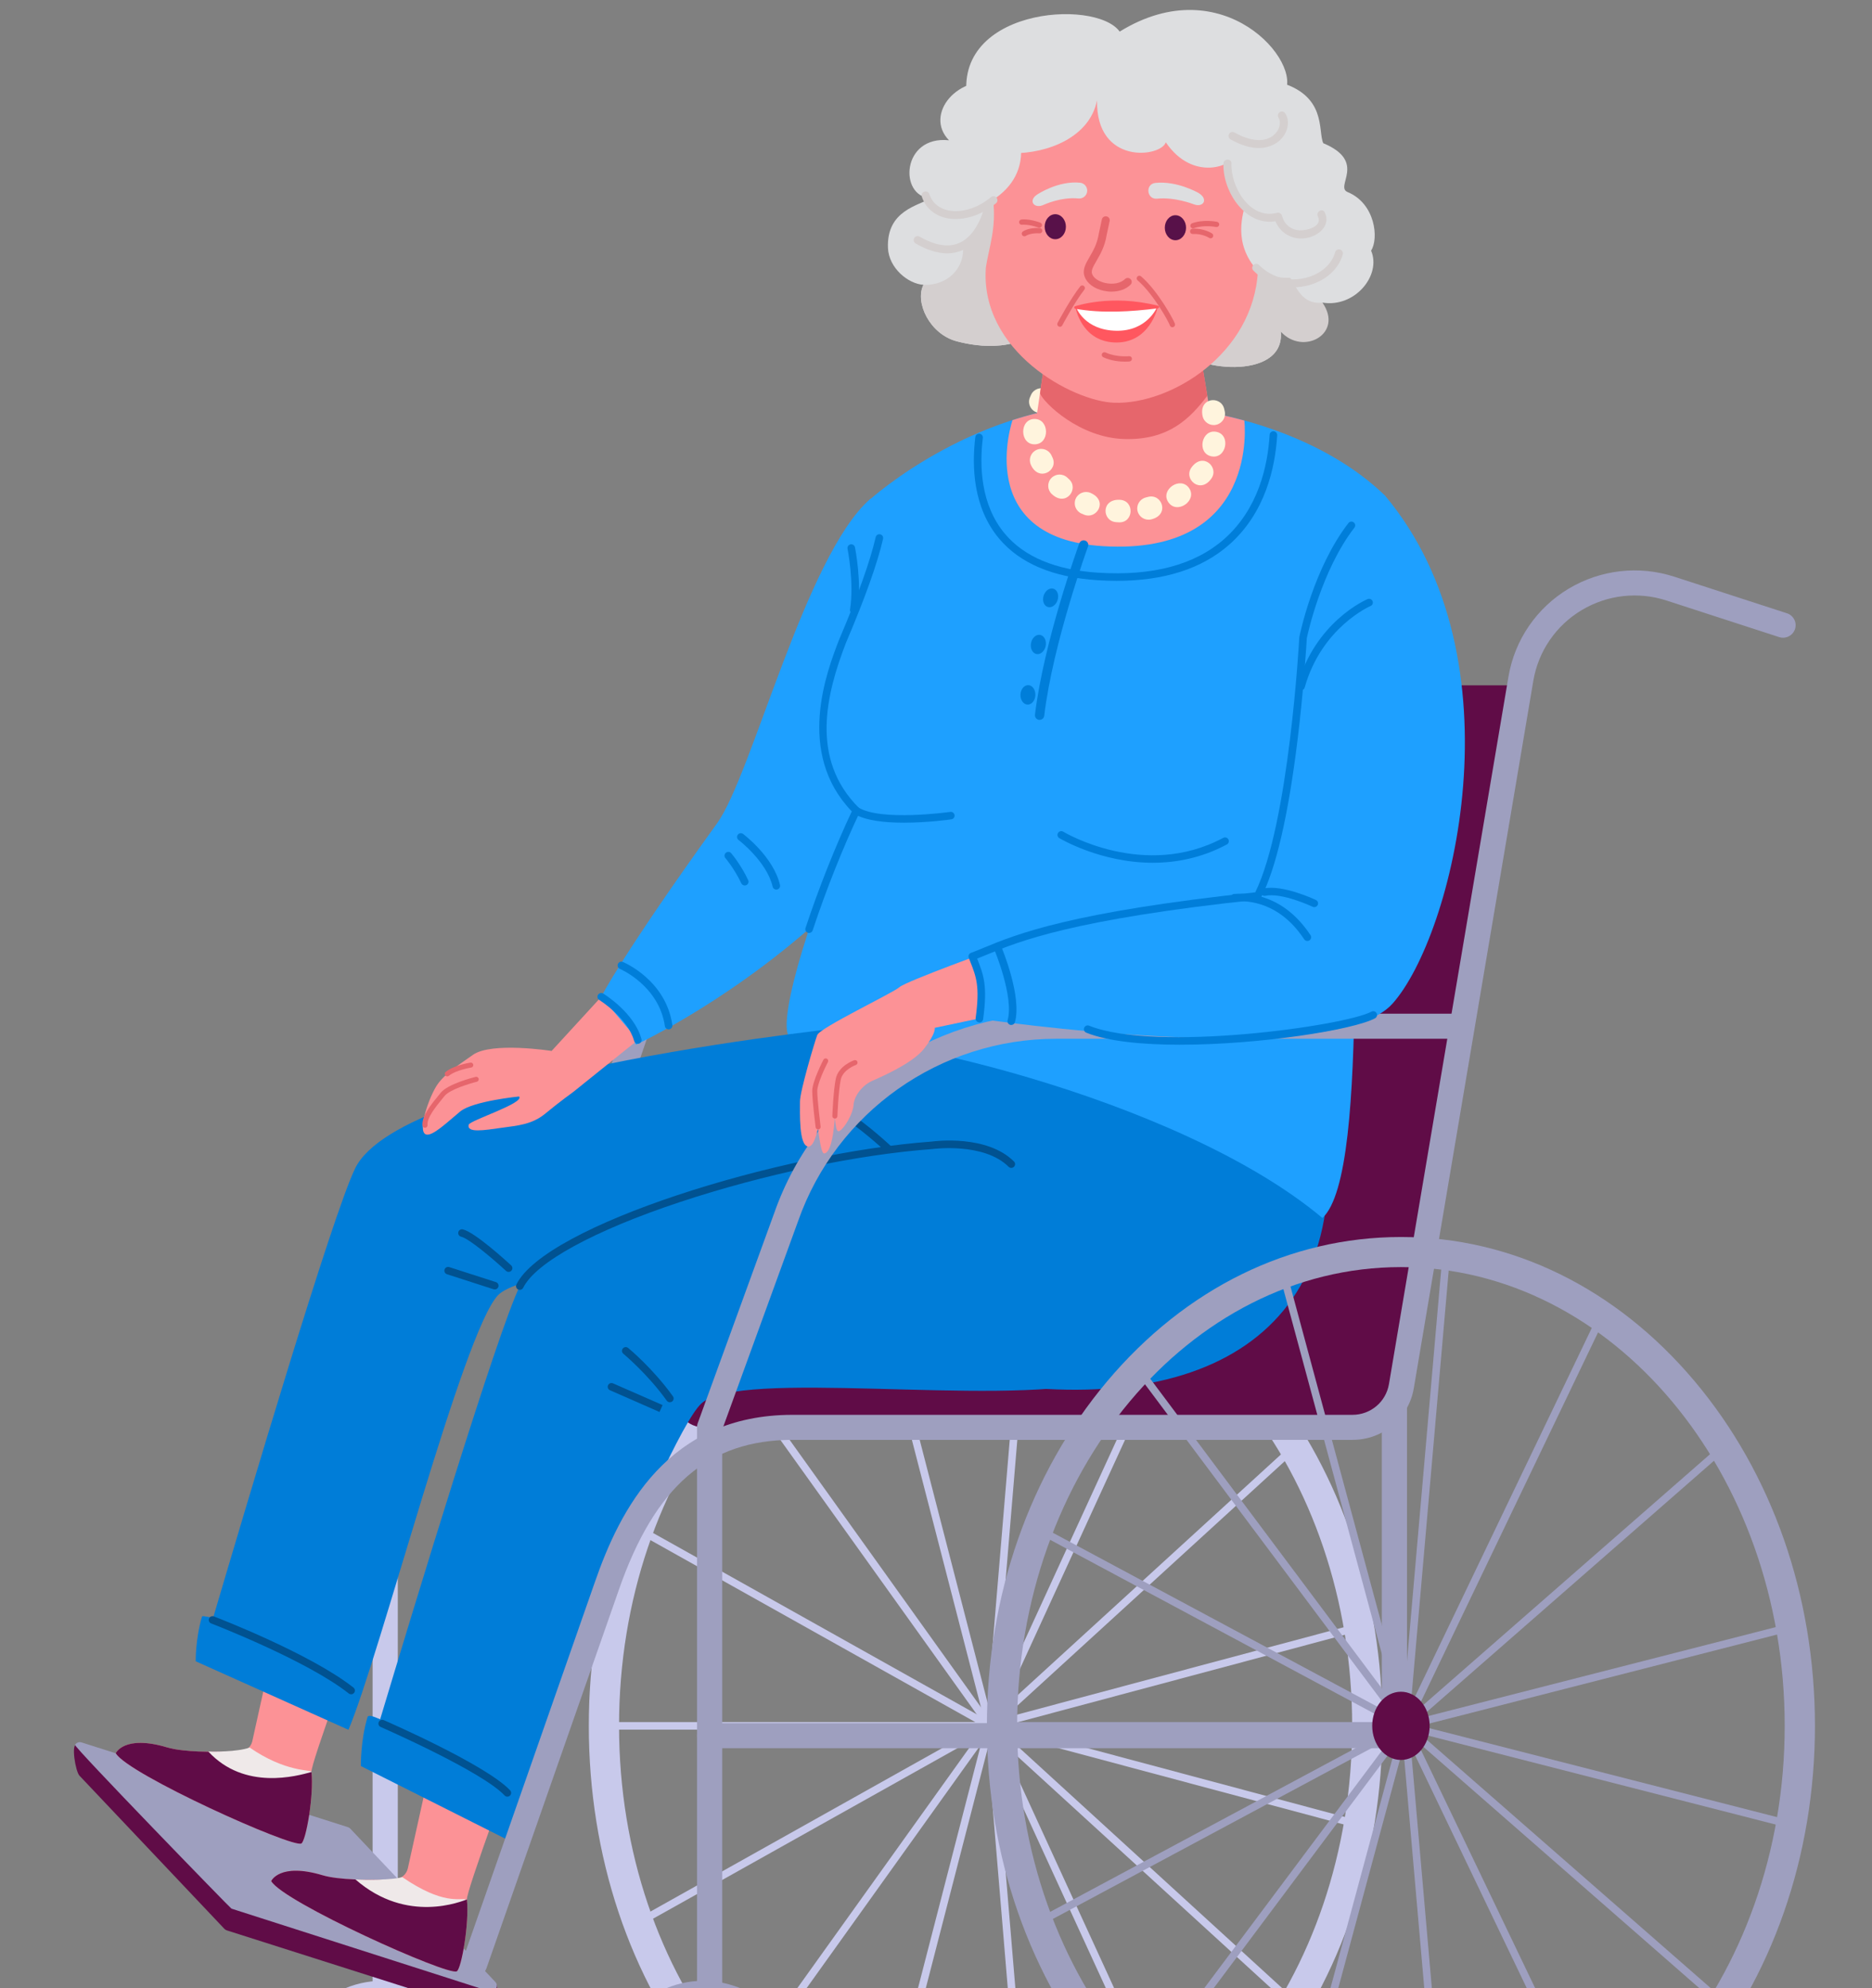 <svg width="564" height="599" viewBox="0 0 564 599" fill="none" xmlns="http://www.w3.org/2000/svg">
<rect x="0" y="0" width="564" height="599" fill="#808080" stroke="none"/>
<g clip-path="url(#clip0_138_2478)">
<g clip-path="url(#clip1_138_2478)">
<path d="M313.45 124.434C311.027 124.434 309.361 121.975 310.299 119.732C310.404 119.474 310.516 119.216 310.635 118.965C311.413 117.251 313.436 116.492 315.152 117.265C318.765 118.889 316.973 124.434 313.45 124.434Z" fill="#FFF4DD"/>
<path d="M119.333 667.967C122.022 667.967 124.704 667.591 127.337 666.824C144.157 661.934 153.309 642.51 147.735 623.518C145.06 614.412 139.43 606.741 131.882 601.899C124.158 596.953 115.363 595.553 107.114 597.949C90.294 602.84 81.141 622.264 86.715 641.256C89.39 650.361 95.02 658.032 102.569 662.874C107.828 666.239 113.584 667.967 119.333 667.967ZM115.09 604.366C119.403 604.366 123.759 605.682 127.771 608.253C133.786 612.106 138.289 618.279 140.453 625.636C144.857 640.629 138.016 655.851 125.215 659.572C119.109 661.348 112.534 660.261 106.687 656.52C100.671 652.668 96.169 646.495 94.005 639.138C89.6 624.145 96.442 608.922 109.242 605.202C111.161 604.644 113.122 604.366 115.09 604.366Z" fill="#C8C9EB"/>
<path d="M116.056 632.08C118.15 632.08 119.851 630.387 119.851 628.304V378.302C119.851 376.219 118.15 374.526 116.056 374.526C113.962 374.526 112.261 376.219 112.261 378.302V628.304C112.261 630.387 113.962 632.08 116.056 632.08Z" fill="#C8C9EB"/>
<path d="M296.945 667.263C329.073 667.263 359.212 651.81 381.809 623.754C404.175 595.991 416.493 559.136 416.493 519.982C416.493 480.828 404.175 443.973 381.809 416.209C359.212 388.154 329.066 372.701 296.945 372.701C264.825 372.701 234.679 388.154 212.082 416.209C189.716 443.973 177.398 480.828 177.398 519.982C177.398 559.136 189.716 595.991 212.082 623.754C234.686 651.81 264.825 667.263 296.945 667.263ZM296.945 381.765C357.839 381.765 407.382 443.771 407.382 519.982C407.382 596.193 357.839 658.199 296.945 658.199C236.051 658.199 186.508 596.193 186.508 519.982C186.508 443.771 236.051 381.765 296.945 381.765Z" fill="#C8C9EB"/>
<path d="M196.165 578.253C196.354 578.253 196.543 578.205 196.725 578.107L298.444 521.118C298.99 520.811 299.186 520.121 298.878 519.578C298.57 519.034 297.877 518.839 297.331 519.146L195.612 576.136C195.066 576.442 194.869 577.132 195.178 577.675C195.388 578.044 195.773 578.253 196.172 578.253H196.165Z" fill="#C8C9EB"/>
<path d="M223.454 625.517C223.811 625.517 224.161 625.35 224.385 625.043L298.892 520.923C299.256 520.414 299.137 519.703 298.626 519.341C298.115 518.979 297.401 519.097 297.036 519.606L222.529 623.727C222.165 624.235 222.284 624.946 222.796 625.308C222.999 625.447 223.23 625.517 223.454 625.517Z" fill="#C8C9EB"/>
<path d="M263.662 654.723C264.167 654.723 264.636 654.381 264.762 653.873L299.172 520.623C299.326 520.017 298.962 519.397 298.353 519.244C297.744 519.09 297.12 519.453 296.966 520.059L262.556 653.308C262.402 653.915 262.766 654.535 263.375 654.688C263.473 654.709 263.564 654.723 263.662 654.723Z" fill="#C8C9EB"/>
<path d="M309.83 660.832C309.83 660.832 309.893 660.832 309.928 660.832C310.558 660.777 311.02 660.233 310.971 659.606L299.333 520.268C299.284 519.641 298.724 519.188 298.108 519.229C297.478 519.285 297.015 519.829 297.064 520.456L308.703 659.794C308.752 660.387 309.249 660.832 309.837 660.832H309.83Z" fill="#C8C9EB"/>
<path d="M353.988 642.781C354.149 642.781 354.31 642.746 354.457 642.677C355.031 642.419 355.283 641.743 355.017 641.179L299.34 519.843C299.081 519.271 298.402 519.02 297.835 519.285C297.261 519.543 297.008 520.219 297.275 520.783L352.952 642.119C353.141 642.537 353.554 642.781 353.988 642.781Z" fill="#C8C9EB"/>
<path d="M388.489 603.69C388.798 603.69 389.106 603.564 389.33 603.321C389.757 602.861 389.722 602.143 389.26 601.718L299.179 519.369C298.717 518.944 297.996 518.979 297.569 519.439C297.141 519.898 297.176 520.616 297.639 521.041L387.719 603.39C387.936 603.592 388.216 603.69 388.489 603.69Z" fill="#C8C9EB"/>
<path d="M407.375 550.323C407.879 550.323 408.335 549.989 408.475 549.487C408.636 548.881 408.279 548.261 407.669 548.101L298.752 518.972C298.143 518.812 297.52 519.167 297.359 519.773C297.197 520.379 297.555 520.999 298.164 521.159L407.081 550.288C407.179 550.316 407.277 550.33 407.375 550.33V550.323Z" fill="#C8C9EB"/>
<path d="M298.458 521.041C298.556 521.041 298.654 521.027 298.752 520.999L407.669 491.87C408.279 491.71 408.636 491.083 408.475 490.484C408.314 489.878 407.69 489.522 407.081 489.683L298.164 518.811C297.555 518.972 297.197 519.599 297.359 520.198C297.499 520.706 297.954 521.034 298.458 521.034V521.041Z" fill="#C8C9EB"/>
<path d="M298.409 520.895C298.682 520.895 298.962 520.797 299.179 520.595L389.26 438.246C389.722 437.821 389.75 437.103 389.33 436.644C388.903 436.184 388.181 436.156 387.719 436.574L297.639 518.923C297.176 519.348 297.148 520.066 297.569 520.526C297.793 520.769 298.101 520.895 298.409 520.895Z" fill="#C8C9EB"/>
<path d="M298.311 520.79C298.745 520.79 299.158 520.546 299.347 520.128L355.024 398.792C355.283 398.221 355.031 397.552 354.464 397.294C353.89 397.03 353.218 397.287 352.952 397.852L297.274 519.188C297.015 519.759 297.267 520.428 297.835 520.686C297.989 520.755 298.15 520.79 298.304 520.79H298.311Z" fill="#C8C9EB"/>
<path d="M298.192 520.741C298.78 520.741 299.277 520.296 299.326 519.703L310.964 380.365C311.013 379.745 310.551 379.194 309.921 379.138C309.305 379.097 308.745 379.549 308.696 380.176L297.057 519.515C297.008 520.135 297.471 520.686 298.101 520.741C298.136 520.741 298.164 520.741 298.199 520.741H298.192Z" fill="#C8C9EB"/>
<path d="M298.066 520.755C298.157 520.755 298.255 520.741 298.353 520.721C298.962 520.567 299.326 519.947 299.172 519.341L264.762 386.091C264.608 385.485 263.984 385.123 263.375 385.276C262.766 385.43 262.402 386.05 262.556 386.656L296.966 519.905C297.099 520.414 297.562 520.755 298.066 520.755Z" fill="#C8C9EB"/>
<path d="M297.961 520.839C298.192 520.839 298.423 520.769 298.619 520.63C299.13 520.268 299.249 519.557 298.885 519.048L224.378 414.928C224.014 414.419 223.3 414.3 222.789 414.663C222.277 415.025 222.158 415.736 222.523 416.244L297.029 520.365C297.254 520.679 297.604 520.839 297.961 520.839Z" fill="#C8C9EB"/>
<path d="M297.891 520.964C298.29 520.964 298.675 520.755 298.885 520.386C299.193 519.843 298.997 519.153 298.451 518.846L196.732 461.857C196.186 461.55 195.493 461.745 195.185 462.289C194.877 462.832 195.073 463.522 195.619 463.829L297.338 520.818C297.513 520.916 297.709 520.964 297.898 520.964H297.891Z" fill="#C8C9EB"/>
<path d="M186.515 521.118H297.863C298.493 521.118 299.004 520.609 299.004 519.982C299.004 519.355 298.493 518.846 297.863 518.846H186.515C185.885 518.846 185.374 519.355 185.374 519.982C185.374 520.609 185.885 521.118 186.515 521.118Z" fill="#C8C9EB"/>
<path d="M165.97 387.743C167.539 387.743 169.009 386.767 169.555 385.214L192.657 319.487C194.043 315.551 195.297 311.796 196.508 308.159C205.884 280.089 211.045 264.63 240.736 264.63H362.587C364.681 264.63 366.382 262.937 366.382 260.854C366.382 258.771 364.681 257.078 362.587 257.078H240.736C205.562 257.078 198.742 277.505 189.302 305.777C188.098 309.378 186.852 313.106 185.493 316.993L162.392 382.719C161.698 384.691 162.742 386.844 164.724 387.534C165.137 387.68 165.564 387.743 165.977 387.743H165.97Z" fill="#9E9FBF"/>
<path d="M216.059 667.967C218.748 667.967 221.437 667.591 224.063 666.824C240.883 661.934 250.035 642.51 244.461 623.518C241.786 614.412 236.156 606.741 228.608 601.899C220.884 596.953 212.089 595.553 203.84 597.949C187.02 602.84 177.867 622.264 183.441 641.256C186.116 650.361 191.746 658.032 199.295 662.874C204.554 666.239 210.31 667.967 216.059 667.967ZM211.816 604.366C216.129 604.366 220.485 605.682 224.497 608.253C230.512 612.106 235.015 618.279 237.179 625.636C241.583 640.629 234.742 655.851 221.941 659.572C215.835 661.348 209.26 660.261 203.413 656.52C197.397 652.668 192.895 646.495 190.731 639.138C186.326 624.145 193.168 608.922 205.969 605.202C207.887 604.644 209.848 604.366 211.816 604.366Z" fill="#9E9FBF"/>
<path d="M213.797 634.595C215.891 634.595 217.593 632.902 217.593 630.819V522.943C217.593 520.86 215.891 519.167 213.797 519.167C211.704 519.167 210.002 520.86 210.002 522.943V630.819C210.002 632.902 211.704 634.595 213.797 634.595Z" fill="#9E9FBF"/>
<path d="M213.797 526.719H420.113C422.207 526.719 423.908 525.026 423.908 522.943V420.982C423.908 418.899 422.207 417.206 420.113 417.206C418.019 417.206 416.318 418.899 416.318 420.982V519.167H217.593V430.046C217.593 427.963 215.891 426.27 213.797 426.27C211.704 426.27 210.002 427.963 210.002 430.046V522.95C210.002 525.033 211.704 526.726 213.797 526.726V526.719Z" fill="#9E9FBF"/>
<path d="M290.468 430.039H409.728C415.729 430.039 420.855 425.74 421.878 419.86L458.83 206.477H329.185L290.468 430.046V430.039Z" fill="#600C47"/>
<path d="M211.963 430.039H410.757C416.149 430.039 420.743 426.144 421.604 420.85L428.46 378.679H159.129L206.066 427.538C207.6 429.133 209.729 430.039 211.949 430.039H211.963Z" fill="#600C47"/>
<path d="M107.044 558.516L149.654 598.047L150.354 604.296C150.599 606.163 150.27 607.675 148.555 607.131L68.348 581.612C68.068 581.521 67.816 581.361 67.612 581.152L23.945 534.996C22.712 533.693 21.375 525.186 23.09 525.73L105.951 557.68C106.231 557.771 106.483 557.931 107.044 558.523V558.516Z" fill="#600C47"/>
<path d="M105.545 550.964L149.213 597.12C150.445 598.423 149.129 600.499 147.413 599.956L69.727 575.056C69.447 574.965 22.208 526.322 22.6 525.709C22.992 525.096 23.749 524.713 24.603 524.984L104.81 550.504C105.09 550.595 105.342 550.755 105.545 550.964Z" fill="#9E9FBF"/>
<path d="M146.482 389.254C146.482 389.254 93.382 529.262 93.851 533.77C94.607 541.071 92.184 554.601 90.812 555.423C88.277 556.942 38.433 534.529 34.89 528.231C34.89 528.231 37.369 522.602 50.323 526.468C55.981 528.154 67.129 527.889 72.437 527.639C74.167 527.555 75.63 526.336 76.001 524.65L111.56 364.076L146.482 389.254Z" fill="#FC9296"/>
<path d="M50.323 526.468C51.017 526.677 51.801 526.851 52.641 527.005C52.641 527.005 58.838 528.273 70.526 527.618C82.808 536.549 93.788 533.247 93.844 533.77C94.6 541.071 92.177 554.601 90.805 555.423C88.27 556.942 38.426 534.529 34.883 528.231C34.883 528.231 37.362 522.602 50.316 526.468H50.323Z" fill="#600C47"/>
<path d="M193.301 427.775C193.301 427.775 140.201 567.782 140.67 572.29C141.426 579.591 139.003 593.121 137.631 593.943C135.096 595.462 85.252 573.049 81.709 566.751C81.709 566.751 84.187 561.122 97.142 564.989C102.716 566.654 113.612 566.417 119.004 566.173C120.881 566.089 122.463 564.759 122.869 562.926L158.379 402.596L193.301 427.775Z" fill="#FC9296"/>
<path d="M97.142 564.988C102.086 566.465 111.203 566.445 116.973 566.249C129.319 574.679 140.089 572.178 140.67 572.29C141.426 579.591 139.003 593.121 137.631 593.943C135.096 595.462 85.252 573.049 81.709 566.751C81.709 566.751 84.188 561.122 97.142 564.988Z" fill="#600C47"/>
<path d="M62.767 527.722C64.076 527.757 71.338 527.896 75.231 526.524C85.952 533.986 93.802 533.24 93.851 533.763C93.851 533.797 93.851 533.839 93.858 533.881C89.488 535.093 73.698 539.566 62.76 527.722H62.767Z" fill="#EFE9E9"/>
<path d="M107.086 566.256C110.594 566.396 118.024 566.465 121.203 565.567C133.548 573.997 138.233 571.795 140.663 572.29C139.276 572.743 122.673 579.877 107.086 566.256Z" fill="#EFE9E9"/>
<path d="M263.683 272.182C263.683 272.182 245.169 297.11 235.806 335.121C226.416 373.238 244.447 396.674 261.66 408.26C338.589 431.927 397.292 415.687 400.079 356.9C401.591 325.012 405.099 285.022 405.099 285.022C351.054 267.452 300.335 258.847 263.683 272.182Z" fill="#007DD8"/>
<path d="M334.731 15.889C337.231 17.346 381.886 12.378 384.82 24.577C400.016 28.555 396.97 39.598 398.685 43.151C412.018 48.725 402.011 56.221 406.017 57.872C414.42 61.349 415.435 71.959 413.082 75.513C416.283 82.939 408.139 92.811 398.419 91.167C402.193 102.488 396.017 103.108 385.885 99.925C387.215 115.315 357.622 111.329 355.753 104.697C355.311 103.122 347.469 104.725 335.221 103.945L334.731 15.889Z" fill="#DDDEE0"/>
<path d="M363.995 67.577C367.748 77.031 377.376 83.921 388.524 83.698C389.806 83.671 391.129 92.094 398.419 91.167C404.959 100.558 392.593 107.295 385.885 99.924C387.215 115.314 357.622 111.329 355.753 104.697C355.311 103.122 347.469 104.725 335.221 103.944V32.31C341.559 46.237 352.013 58.729 363.988 67.577H363.995Z" fill="#D4CFCF"/>
<path d="M280.335 59.725C270.749 59.224 271.589 40.74 285.916 42.266C278.319 34.505 288.486 21.832 301.931 25.037C301.49 20.557 322.925 12.079 325.621 15.687L330.992 96.692C329.031 101.165 321.944 102.203 316.966 96.148C307.799 106.662 294.572 104.474 288.29 102.837C280.097 100.691 275.567 91.091 278.221 85.81C273.529 85.524 267.773 80.696 267.528 74.718C267.059 63.313 276.862 61.983 280.328 59.732L280.335 59.725Z" fill="#DDDEE0"/>
<path d="M290.118 73.784C293.962 69.151 297.947 65.912 299.207 60.185C302.94 58.861 305.159 55.329 308.458 52.598C312.078 49.595 314.515 45.826 315.922 41.709C318.576 40.239 320.978 38.302 322.974 36.059C324.332 34.533 325.565 32.923 326.657 31.244L330.992 96.699C329.031 101.172 321.944 102.21 316.966 96.155C307.799 106.668 294.572 104.481 288.29 102.844C280.097 100.698 275.567 91.097 278.221 85.816C285.132 86.13 290.86 81.093 290.111 73.791L290.118 73.784Z" fill="#D4CFCF"/>
<path d="M262.122 150.393C242.662 167.49 226.521 233.523 216.073 248.014C187.223 288.046 181.151 300.315 181.151 300.315L191.655 314.729C191.655 314.729 222.691 300.503 252.297 272.057C277.289 248.042 264.152 191.115 264.152 191.115C264.152 191.115 282.618 139.601 262.122 150.393Z" fill="#1EA0FF"/>
<path d="M338.673 121.508C371.004 122.344 399.785 132.46 417.207 149.243C420.078 160.676 413.446 189.484 410.029 205.341C405.317 248.933 413.615 352.999 398.426 366.974C354.772 330.342 259.881 309.002 237.865 312.59C233.614 307.908 245.771 269.848 257.983 244.238C241.282 227.622 249.412 204.638 253.81 193.254C275.069 143.405 261.919 150.665 261.919 150.665C261.919 150.665 295.02 120.366 338.666 121.501L338.673 121.508Z" fill="#1EA0FF"/>
<path d="M347.357 259.941C354.324 259.941 361.985 258.52 369.625 254.43C370.178 254.131 370.388 253.448 370.087 252.897C369.786 252.347 369.099 252.138 368.546 252.438C344.724 265.201 320.579 250.731 320.341 250.584C319.809 250.257 319.101 250.424 318.772 250.954C318.443 251.483 318.611 252.187 319.143 252.514C319.318 252.619 331.545 259.948 347.357 259.948V259.941Z" fill="#007ED9"/>
<path d="M243.761 281.1C244.237 281.1 244.685 280.8 244.84 280.319C248.852 268.19 254.02 255.211 259.02 244.725C259.223 244.293 259.139 243.778 258.796 243.437C243.971 228.688 248.915 209.09 254.881 193.665C260.602 180.253 264.363 169.705 266.05 162.348C266.19 161.735 265.805 161.129 265.196 160.99C264.58 160.85 263.97 161.234 263.83 161.84C262.171 169.064 258.452 179.487 252.773 192.815C249.153 202.185 239.63 226.82 256.632 244.468C251.702 254.911 246.632 267.668 242.683 279.616C242.487 280.208 242.809 280.849 243.411 281.044C243.53 281.086 243.649 281.1 243.768 281.1H243.761Z" fill="#007ED9"/>
<path d="M338.673 121.508C351.467 121.843 363.701 123.633 374.898 126.706C374.898 126.706 379.834 167.392 332.385 164.557C292.842 162.195 305.054 126.573 305.054 126.573C315.11 123.334 326.475 121.195 338.673 121.508Z" fill="#FC9296"/>
<path d="M336.475 175C350.725 175 362.083 171.364 370.29 164.146C381.214 154.545 384.204 140.89 384.792 131.13C384.827 130.503 384.351 129.966 383.721 129.931C383.091 129.896 382.551 130.37 382.516 130.997C381.956 140.333 379.12 153.361 368.777 162.453C359.954 170.207 347.182 173.6 330.81 172.548C318.002 171.726 308.542 167.762 302.701 160.753C295.405 152.003 295.09 140.249 296.112 131.938C296.189 131.318 295.741 130.753 295.118 130.677C294.494 130.6 293.927 131.046 293.85 131.666C292.772 140.423 293.136 152.832 300.951 162.202C307.211 169.705 317.204 173.948 330.663 174.812C332.644 174.938 334.584 175 336.468 175H336.475Z" fill="#007ED9"/>
<path d="M311.539 130.711L315.425 104.23L361.018 102.837L365.759 131.464C366.333 135.184 351.306 149.418 336.818 149.125C323.8 148.86 311.16 134.474 311.532 130.704L311.539 130.711Z" fill="#FC9296"/>
<path d="M361.026 102.837L315.432 104.23L313.331 118.547C314.578 121.515 325.292 131.896 338.743 132.279C352.244 132.662 358.603 125.953 363.75 119.251L361.033 102.83L361.026 102.837Z" fill="#E6666C"/>
<path d="M299.207 60.185C305.166 56.319 308.367 50.627 307.519 43.416C314.214 40.524 321.09 35.146 321.951 28.067C326.104 26.284 331.006 24.981 336.825 24.243C351.173 24.243 361.88 30.29 369.078 42.092C367.685 48.718 370.444 57.141 375.129 61.453C374.786 64.024 371.06 72.99 378.98 81.699C377.594 106.717 352.679 121.884 335.753 121.348C323.219 120.951 295.139 105.846 297.029 80.556C297.94 74.579 300.23 68.817 299.207 60.185Z" fill="#FC9296"/>
<path d="M357.335 68.615C357.335 70.698 355.9 72.384 354.135 72.384C352.37 72.384 350.935 70.698 350.935 68.615C350.935 66.532 352.37 64.846 354.135 64.846C355.9 64.846 357.335 66.532 357.335 68.615Z" fill="#581149"/>
<path d="M317.939 72.078C316.172 72.078 314.739 70.39 314.739 68.309C314.739 66.227 316.172 64.54 317.939 64.54C319.706 64.54 321.139 66.227 321.139 68.309C321.139 70.39 319.706 72.078 317.939 72.078Z" fill="#581149"/>
<path d="M334.906 87.865C337.189 87.865 339.255 87.133 340.613 85.775C341.082 85.308 341.082 84.549 340.613 84.089C340.144 83.622 339.381 83.629 338.919 84.089C337.679 85.329 335.354 85.789 332.987 85.259C330.992 84.813 329.479 83.775 329.031 82.542C328.674 81.553 329.269 80.452 330.355 78.585C331.482 76.648 332.875 74.237 333.408 70.845L334.318 66.609C334.458 65.961 334.045 65.327 333.394 65.194C332.749 65.055 332.105 65.466 331.972 66.114L331.048 70.413C330.579 73.436 329.36 75.533 328.282 77.394C327.07 79.47 326.027 81.267 326.776 83.35C327.504 85.378 329.633 86.966 332.469 87.6C333.296 87.781 334.122 87.872 334.92 87.872L334.906 87.865Z" fill="#E6666C"/>
<path d="M353.225 98.594C353.309 98.594 353.393 98.58 353.477 98.552C353.897 98.413 354.121 97.96 353.981 97.549C353.54 96.239 348.834 87.614 343.785 83.267C343.449 82.981 342.945 83.016 342.658 83.35C342.371 83.685 342.406 84.186 342.742 84.472C347.483 88.547 352.062 96.859 352.461 98.05C352.573 98.385 352.889 98.594 353.218 98.594H353.225Z" fill="#E6666C"/>
<path d="M314.459 61.704C314.529 61.669 319.718 59.266 324.913 59.802C326.223 59.934 327.413 58.98 327.546 57.67C327.679 56.36 326.72 55.183 325.404 55.051C318.835 54.382 312.659 58.492 312.421 58.653C309.669 60.492 311.595 63.062 314.459 61.704Z" fill="#DDDEE0"/>
<path d="M361.131 58.165C360.879 58.011 354.618 54.444 348.12 55.106C344.955 55.427 345.459 60.178 348.61 59.858C353.953 59.314 359.541 61.509 359.597 61.53C362.545 62.7 364.184 60.004 361.131 58.165Z" fill="#DDDEE0"/>
<path d="M259.888 309.002C259.888 309.002 121.427 322.539 107.009 351.995C100.083 366.138 74.062 454.131 64.279 487.189C64.139 487.663 60.995 486.611 60.862 487.063C58.859 493.849 58.964 500.531 58.964 500.531L104.978 521.174C114.508 498.768 139.465 401.412 150.018 390.258C160.697 378.978 267.178 374.903 267.178 374.903L259.881 309.002H259.888Z" fill="#007DD8"/>
<path d="M313.751 348.47C313.751 348.47 171.033 358.036 156.608 387.492C149.885 401.217 124.823 483.747 114.536 517.996C113.941 517.836 111.042 516.276 110.72 517.369C108.584 524.497 108.724 532.098 108.724 532.098L153.358 554.538C153.358 554.538 199.918 433.439 211.304 422.863C222.69 412.287 299.452 423.706 330.109 416.446C383.252 403.857 313.751 348.47 313.751 348.47Z" fill="#007DD8"/>
<path d="M153.232 383.214C153.541 383.214 153.842 383.096 154.066 382.852C154.493 382.392 154.465 381.674 154.003 381.249C152.889 380.225 143.044 371.196 139.43 370.402C138.814 370.262 138.205 370.653 138.072 371.259C137.939 371.865 138.324 372.471 138.94 372.61C141.209 373.112 148.436 379.194 152.455 382.907C152.672 383.109 152.952 383.207 153.232 383.207V383.214Z" fill="#005291"/>
<path d="M267.864 347.46C268.172 347.46 268.473 347.341 268.697 347.098C269.124 346.638 269.096 345.92 268.634 345.495C267.521 344.471 257.675 335.442 254.062 334.648C253.453 334.515 252.836 334.899 252.703 335.505C252.57 336.118 252.955 336.717 253.565 336.856C255.834 337.358 263.06 343.44 267.08 347.153C267.297 347.355 267.577 347.453 267.857 347.453L267.864 347.46Z" fill="#005291"/>
<path d="M156.608 388.627C157.028 388.627 157.434 388.39 157.63 387.993C161.348 380.399 179.002 370.743 204.848 362.174C230.029 353.821 258.445 347.85 280.854 346.206C280.882 346.206 280.903 346.206 280.931 346.199C281.085 346.178 296.406 344.116 303.878 351.542C304.326 351.988 305.04 351.988 305.488 351.542C305.937 351.097 305.937 350.386 305.488 349.94C297.331 341.824 281.75 343.795 280.65 343.948C234.539 347.341 164.282 369.238 155.585 387.004C155.312 387.568 155.543 388.244 156.11 388.516C156.272 388.593 156.44 388.627 156.608 388.627Z" fill="#005291"/>
<path d="M348.827 92.491C348.827 92.491 346.376 103.826 335.466 103.164C325.74 102.572 324.024 92.623 324.024 92.623C331.51 93.996 340.123 93.605 348.82 92.491H348.827Z" fill="#FF575F"/>
<path d="M348.617 92.491C348.617 92.491 345.676 99.848 336.237 99.653C326.657 99.451 324.234 92.623 324.234 92.623C331.594 93.996 340.067 93.605 348.617 92.491Z" fill="white"/>
<path d="M323.947 92.268C324.031 92.268 334.64 88.513 348.904 92.122C349.338 92.205 349.317 92.832 348.876 92.888C340.83 93.919 331.937 94.463 323.954 93.02C323.807 92.992 323.681 92.881 323.646 92.721C323.604 92.512 323.737 92.31 323.94 92.268H323.947Z" fill="#FF575F"/>
<path d="M291.756 31.816C285.223 2.555 330.039 -0.692 337.336 9.522C368.602 -9.777 392.831 19.045 386.935 28.026C386.27 29.043 388.188 32.359 389.071 33.195C391.704 35.696 392.474 45.367 389.897 47.923C385.016 52.772 376.725 54.5 371.501 46.864C371.816 49.665 359.541 55.085 351.236 42.886C349.709 47.422 330.172 49.784 330.515 30.22C326.146 52.501 279.768 49.923 291.763 31.823L291.756 31.816Z" fill="#DDDEE0"/>
<path d="M358.238 147.042C360.878 150.811 354.548 155.186 351.964 151.264C349.499 147.516 355.662 143.37 358.238 147.042Z" fill="#FFF4DD"/>
<path d="M366.368 127.994C364.534 128.384 362.713 127.214 362.321 125.368C361.116 119.697 367.832 119.146 368.812 123.138C368.882 123.41 368.945 123.689 369.001 123.967C369.393 125.807 368.21 127.604 366.361 127.994H366.368Z" fill="#FFF4DD"/>
<path d="M358.967 140.848C362.37 136.125 367.314 140.709 365.003 144.123C361.705 148.986 356.446 144.36 358.967 140.848Z" fill="#FFF4DD"/>
<path d="M366.403 130.091C370.969 130.927 369.478 138.459 364.926 137.476C360.528 136.536 361.978 129.283 366.403 130.091Z" fill="#FFF4DD"/>
<path d="M321.587 143.928C321.741 144.074 321.902 144.22 322.056 144.36C325.229 147.209 321.16 152.915 316.868 148.839C315.502 147.544 315.453 145.391 316.755 144.032C318.058 142.674 320.222 142.625 321.587 143.921V143.928Z" fill="#FFF4DD"/>
<path d="M345.228 149.878C345.438 149.829 345.648 149.773 345.858 149.717C350.074 148.568 352.531 155.096 346.859 156.482C345.018 156.935 343.176 155.806 342.728 153.995C342.28 152.17 343.4 150.33 345.228 149.885V149.878Z" fill="#FFF4DD"/>
<path d="M311.707 126.232C316.202 126.232 316.335 133.728 311.826 133.867C307.183 134.056 307.036 126.232 311.707 126.232Z" fill="#FFF4DD"/>
<path d="M312.309 135.54C314.032 134.773 316.048 135.54 316.819 137.26C316.903 137.455 316.994 137.644 317.085 137.832C318.996 141.754 312.96 145.356 310.579 140.033C309.809 138.319 310.579 136.313 312.309 135.547V135.54Z" fill="#FFF4DD"/>
<path d="M337.434 150.588C341.93 150.846 341.572 157.625 337.042 157.374C336.769 157.36 336.496 157.339 336.223 157.318C332 156.984 331.678 150.261 337.427 150.588H337.434Z" fill="#FFF4DD"/>
<path d="M328.576 148.519C333.954 150.846 330.459 156.621 326.608 155.068C326.356 154.963 326.097 154.859 325.852 154.747C324.122 153.995 323.331 151.995 324.08 150.275C324.829 148.554 326.846 147.766 328.576 148.512V148.519Z" fill="#FFF4DD"/>
<path d="M166.18 316.638C166.18 316.638 148.079 313.809 142.456 317.836C138.415 320.728 134.2 323.312 131.805 326.726C129.41 330.14 125.565 340.897 128.359 341.803C130.306 342.437 134.816 338.04 138.653 334.884C142.491 331.728 156.391 330.363 156.391 330.363C158.148 332.362 141.51 337.56 141.202 338.883C140.614 341.433 145.838 340.542 151.237 339.782C155.844 339.134 160.27 338.849 164.282 335.525C168.575 331.972 172.784 328.942 172.784 328.942L192.167 313.357L181.159 300.328L166.187 316.645L166.18 316.638Z" fill="#FC9296"/>
<path d="M319.332 98.462C319.62 98.462 319.9 98.308 320.04 98.037C320.075 97.967 323.842 90.895 326.692 87.28C326.965 86.931 326.902 86.437 326.559 86.165C326.209 85.893 325.712 85.956 325.439 86.297C322.498 90.025 318.786 96.999 318.625 97.291C318.422 97.681 318.569 98.162 318.961 98.364C319.08 98.427 319.206 98.454 319.332 98.454V98.462Z" fill="#E6666C"/>
<path d="M338.94 108.961C339.752 108.961 340.27 108.905 340.326 108.898C340.767 108.849 341.082 108.452 341.033 108.02C340.984 107.581 340.592 107.268 340.151 107.316C340.116 107.316 336.37 107.714 333.078 106.195C332.679 106.007 332.203 106.181 332.014 106.578C331.825 106.975 332 107.449 332.399 107.637C334.829 108.759 337.406 108.961 338.94 108.961Z" fill="#E6666C"/>
<path d="M364.73 71.799C364.989 71.799 365.248 71.674 365.402 71.437C365.64 71.067 365.542 70.573 365.171 70.336C365.066 70.266 362.608 68.706 359.282 68.915C358.841 68.943 358.505 69.319 358.533 69.758C358.561 70.197 358.932 70.531 359.38 70.503C362.181 70.329 364.268 71.653 364.289 71.667C364.422 71.757 364.576 71.799 364.723 71.799H364.73Z" fill="#E6666C"/>
<path d="M359.436 68.81C359.527 68.81 359.618 68.796 359.709 68.761C362.748 67.661 366.333 68.385 366.368 68.392C366.803 68.483 367.223 68.204 367.314 67.779C367.405 67.347 367.125 66.929 366.698 66.838C366.537 66.804 362.636 66.009 359.163 67.27C358.75 67.424 358.533 67.877 358.687 68.288C358.806 68.608 359.114 68.81 359.436 68.81Z" fill="#E6666C"/>
<path d="M308.64 71.2C308.801 71.2 308.969 71.151 309.109 71.047C309.109 71.047 310.46 70.12 313.184 70.301C313.625 70.336 314.004 69.995 314.032 69.556C314.06 69.117 313.723 68.741 313.282 68.713C309.935 68.497 308.226 69.709 308.156 69.758C307.799 70.016 307.722 70.517 307.981 70.873C308.135 71.088 308.381 71.2 308.626 71.2H308.64Z" fill="#E6666C"/>
<path d="M313.135 68.615C313.464 68.615 313.766 68.413 313.885 68.093C314.039 67.682 313.822 67.222 313.408 67.075C309.956 65.828 307.806 66.128 307.715 66.142C307.281 66.205 306.98 66.609 307.043 67.048C307.106 67.48 307.519 67.779 307.953 67.716C307.967 67.716 309.83 67.48 312.862 68.573C312.953 68.608 313.044 68.622 313.135 68.622V68.615Z" fill="#E6666C"/>
<path d="M213.797 433.822C215.352 433.822 216.808 432.868 217.369 431.328L240.47 367.866C252.017 335.017 283.234 312.974 318.17 312.974H440.021C442.115 312.974 443.816 311.281 443.816 309.197C443.816 307.114 442.115 305.421 440.021 305.421H318.17C280.013 305.421 245.911 329.499 233.313 365.337L210.226 428.757C209.512 430.722 210.534 432.882 212.502 433.592C212.929 433.745 213.363 433.822 213.797 433.822Z" fill="#9E9FBF"/>
<path d="M128.051 339.782C128.051 339.782 128.107 339.782 128.135 339.782C128.548 339.734 128.85 339.364 128.808 338.946C128.569 336.78 131.405 333.317 133.275 331.025C133.513 330.732 133.744 330.454 133.954 330.189C135.481 328.287 141.482 326.462 143.667 325.918C144.073 325.814 144.318 325.41 144.22 325.005C144.115 324.601 143.702 324.358 143.303 324.455C142.448 324.664 134.893 326.608 132.771 329.248C132.561 329.506 132.337 329.785 132.099 330.077C129.942 332.711 126.987 336.32 127.295 339.113C127.337 339.504 127.666 339.789 128.051 339.789V339.782Z" fill="#E6666C"/>
<path d="M300.664 285.754C300.153 285.754 272.857 295.716 271.001 297.416C269.145 299.116 247.059 309.636 246.226 311.838C245.393 314.039 240.995 328.858 241.016 331.903C241.037 334.94 240.603 345.377 243.572 345.453C247.367 345.551 248.761 321.891 248.761 321.891C248.761 321.891 246.842 314.304 246.877 319.878C246.912 325.451 244.749 331.547 245.624 335.254C246.499 338.96 247.087 347.627 248.313 347.529C251.919 347.244 251.821 328.74 251.821 328.74C251.821 328.74 254.279 310.368 252.626 316.791C250.974 323.222 249.468 326.441 250.687 331.666C251.912 336.891 251.436 341.58 252.962 340.73C254.482 339.873 256.996 335.512 257.15 332.976C257.304 330.44 259.461 327.235 262.647 325.716C263.879 325.124 274.726 320.7 278.424 315.948C282.128 311.197 281.61 309.678 281.61 309.678L302.155 305.338L300.664 285.761V285.754Z" fill="#FC9296"/>
<path d="M246.478 340.284C246.478 340.284 246.541 340.284 246.576 340.284C246.989 340.235 247.29 339.852 247.234 339.441C247.227 339.357 246.226 331.401 246.226 328.705C246.226 326.587 248.537 321.696 249.433 319.989C249.629 319.62 249.482 319.16 249.111 318.972C248.74 318.777 248.278 318.923 248.089 319.293C247.949 319.557 244.714 325.786 244.714 328.705C244.714 331.624 245.687 339.295 245.729 339.622C245.778 340.005 246.107 340.284 246.478 340.284Z" fill="#E6666C"/>
<path d="M251.541 337.016C251.947 337.016 252.283 336.696 252.297 336.292C252.297 336.215 252.584 328.789 253.292 325.34C253.922 322.261 257.815 320.881 257.857 320.867C258.249 320.728 258.466 320.303 258.326 319.906C258.186 319.509 257.759 319.307 257.36 319.439C257.164 319.509 252.605 321.104 251.8 325.04C251.072 328.614 250.785 335.93 250.771 336.236C250.757 336.654 251.079 337.003 251.499 337.016C251.506 337.016 251.52 337.016 251.527 337.016H251.541Z" fill="#E6666C"/>
<path d="M417.214 149.243C458.844 198.778 437.745 282.005 419.532 302.398C401.339 322.762 295.069 306.926 295.069 306.926C295.069 306.926 296.238 294.184 292.919 288.171C303.038 284.395 314.767 276.717 378.917 269.918C389.547 249.275 392.579 192.125 392.579 192.125C392.579 192.125 399.196 159.269 417.214 149.243Z" fill="#1EA0FF"/>
<path d="M257.234 184.949C257.787 184.949 258.27 184.552 258.354 183.995C259.699 175.586 257.675 165.33 257.584 164.898C257.458 164.285 256.863 163.888 256.247 164.006C255.63 164.132 255.231 164.724 255.35 165.337C255.371 165.442 257.381 175.627 256.1 183.632C256.002 184.252 256.422 184.831 257.045 184.928C257.108 184.935 257.164 184.942 257.227 184.942L257.234 184.949Z" fill="#007ED9"/>
<path d="M391.984 207.982C392.481 207.982 392.936 207.654 393.076 207.153C398.181 189.004 412.774 182.65 412.921 182.587C413.502 182.343 413.769 181.675 413.523 181.103C413.278 180.525 412.613 180.26 412.032 180.504C411.395 180.776 396.283 187.36 390.884 206.547C390.716 207.146 391.066 207.773 391.676 207.94C391.781 207.968 391.879 207.982 391.984 207.982Z" fill="#007ED9"/>
<path d="M295.069 308.062C295.629 308.062 296.119 307.651 296.196 307.079C297.59 296.936 296.322 293.689 294.396 288.819C295.349 288.443 296.329 288.039 297.344 287.621C306.98 283.636 323.107 276.975 379.036 271.046C379.421 271.005 379.757 270.775 379.932 270.433C384.4 261.753 388.083 245.938 390.87 223.414C392.852 207.376 393.65 193.491 393.72 192.264C394.007 190.892 398.181 171.747 408.062 158.976C408.447 158.482 408.349 157.771 407.851 157.388C407.354 157.005 406.64 157.095 406.255 157.597C395.73 171.203 391.641 191.059 391.473 191.895C391.458 191.951 391.451 192.007 391.451 192.055C391.423 192.62 388.363 248.202 378.182 268.852C322.421 274.795 306.189 281.504 296.476 285.517C295.09 286.088 293.773 286.632 292.52 287.098C292.233 287.203 292.002 287.419 291.883 287.697C291.756 287.976 291.749 288.29 291.862 288.568L292.268 289.599C294.137 294.323 295.265 297.173 293.941 306.759C293.857 307.379 294.291 307.95 294.915 308.034C294.971 308.034 295.02 308.041 295.069 308.041V308.062Z" fill="#007ED9"/>
<path d="M233.888 268.03C233.972 268.03 234.063 268.023 234.147 268.002C234.756 267.863 235.141 267.25 235.001 266.643C233.033 258.22 224.259 251.546 223.888 251.267C223.384 250.891 222.67 250.989 222.291 251.49C221.913 251.992 222.011 252.703 222.515 253.079C222.599 253.142 231.003 259.544 232.788 267.159C232.907 267.682 233.376 268.037 233.895 268.037L233.888 268.03Z" fill="#007ED9"/>
<path d="M224.385 266.79C224.546 266.79 224.707 266.755 224.861 266.685C225.428 266.42 225.681 265.745 225.414 265.18C223.258 260.554 220.415 257.203 220.289 257.064C219.882 256.59 219.161 256.527 218.685 256.938C218.209 257.342 218.146 258.06 218.552 258.534C218.58 258.569 221.318 261.801 223.342 266.135C223.538 266.546 223.944 266.79 224.378 266.79H224.385Z" fill="#007ED9"/>
<path d="M272.324 247.868C279.446 247.868 286.133 246.941 286.624 246.864C287.247 246.774 287.681 246.202 287.59 245.582C287.499 244.962 286.918 244.53 286.302 244.621C286.091 244.649 265.378 247.533 258.6 243.276C258.067 242.942 257.367 243.102 257.031 243.632C256.695 244.161 256.856 244.858 257.388 245.192C260.707 247.275 266.652 247.868 272.324 247.868Z" fill="#007ED9"/>
<path d="M201.438 310.138C201.494 310.138 201.55 310.138 201.606 310.124C202.229 310.033 202.656 309.462 202.572 308.842C200.605 295.333 188.175 290.052 187.65 289.829C187.069 289.586 186.403 289.864 186.165 290.442C185.92 291.021 186.2 291.683 186.774 291.926C186.894 291.975 198.539 296.957 200.317 309.17C200.401 309.734 200.885 310.138 201.445 310.138H201.438Z" fill="#007ED9"/>
<path d="M192.16 314.485C192.258 314.485 192.356 314.471 192.461 314.443C193.07 314.276 193.427 313.656 193.259 313.05C191.102 305.156 182.132 299.59 181.747 299.353C181.215 299.026 180.507 299.193 180.178 299.722C179.849 300.252 180.017 300.955 180.549 301.283C180.633 301.339 189.134 306.627 191.053 313.642C191.193 314.144 191.648 314.478 192.152 314.478L192.16 314.485Z" fill="#007ED9"/>
<path d="M304.683 308.814C305.18 308.814 305.636 308.487 305.776 307.992C307.946 300.335 301.966 285.928 301.714 285.322C301.476 284.743 300.804 284.472 300.223 284.709C299.641 284.952 299.368 285.614 299.606 286.192C299.669 286.332 305.537 300.482 303.577 307.379C303.409 307.978 303.759 308.605 304.361 308.779C304.466 308.807 304.571 308.821 304.669 308.821L304.683 308.814Z" fill="#007ED9"/>
<path d="M393.881 283.51C394.099 283.51 394.316 283.448 394.505 283.322C395.03 282.981 395.177 282.277 394.834 281.755C386.725 269.486 376.137 268.984 371.964 269.34H371.83C371.214 269.381 370.724 269.897 370.738 270.51C370.752 271.123 371.242 271.611 371.858 271.611C371.907 271.611 372.006 271.611 372.153 271.59C375.92 271.276 385.485 271.743 392.922 282.995C393.139 283.329 393.503 283.503 393.874 283.503L393.881 283.51Z" fill="#007ED9"/>
<path d="M395.968 273.318C396.395 273.318 396.801 273.081 396.998 272.677C397.271 272.112 397.033 271.437 396.465 271.165C396.066 270.977 386.557 266.483 380.752 267.681C380.135 267.807 379.736 268.406 379.869 269.019C379.995 269.632 380.598 270.029 381.214 269.897C386.284 268.859 395.394 273.164 395.485 273.206C395.646 273.283 395.814 273.318 395.975 273.318H395.968Z" fill="#007ED9"/>
<path d="M355.585 314.764C379.449 314.764 407.767 310.312 414.287 306.794C414.84 306.494 415.043 305.804 414.742 305.254C414.441 304.704 413.748 304.502 413.194 304.801C405.219 309.107 348.197 317.112 328.128 309.03C327.546 308.8 326.881 309.072 326.643 309.657C326.405 310.235 326.685 310.897 327.273 311.134C333.779 313.754 344.17 314.771 355.578 314.771L355.585 314.764Z" fill="#007ED9"/>
<path d="M105.783 510.479C106.119 510.479 106.449 510.333 106.673 510.047C107.065 509.56 106.981 508.842 106.491 508.459C93.599 498.273 65.624 487.467 64.44 487.015C63.852 486.792 63.194 487.077 62.97 487.663C62.746 488.248 63.033 488.903 63.621 489.126C63.908 489.237 92.457 500.259 105.076 510.228C105.286 510.396 105.538 510.472 105.783 510.472V510.479Z" fill="#005291"/>
<path d="M152.854 541.322C153.134 541.322 153.414 541.217 153.631 541.015C154.094 540.59 154.115 539.873 153.687 539.413C146.524 531.777 116.868 518.798 115.608 518.254C115.033 518.003 114.361 518.261 114.109 518.839C113.857 519.411 114.116 520.08 114.697 520.33C114.998 520.463 145.179 533.665 152.028 540.959C152.252 541.196 152.553 541.322 152.861 541.322H152.854Z" fill="#005291"/>
<path d="M134.76 324.302C134.928 324.302 135.103 324.246 135.243 324.128C137.33 322.4 141.916 321.654 141.958 321.647C142.371 321.585 142.652 321.195 142.588 320.783C142.525 320.372 142.133 320.087 141.72 320.156C141.517 320.191 136.678 320.965 134.269 322.964C133.947 323.229 133.905 323.71 134.171 324.03C134.318 324.211 134.536 324.302 134.753 324.302H134.76Z" fill="#E6666C"/>
<path d="M198.7 425.413L199.617 423.337C199.617 423.337 188.105 418.3 184.695 416.795C184.121 416.544 183.448 416.795 183.189 417.373C182.937 417.944 183.189 418.613 183.77 418.871C187.188 420.383 198.707 425.42 198.707 425.42L198.7 425.413Z" fill="#005291"/>
<path d="M201.816 422.487C202.047 422.487 202.278 422.417 202.474 422.278C202.985 421.915 203.104 421.205 202.74 420.696C196.774 412.364 189.562 406.379 189.253 406.128C188.77 405.731 188.049 405.794 187.65 406.282C187.251 406.762 187.314 407.48 187.804 407.877C187.874 407.94 195.101 413.931 200.885 422.013C201.109 422.326 201.459 422.487 201.816 422.487Z" fill="#005291"/>
<path d="M142.981 595.552C144.549 595.552 146.02 594.577 146.566 593.017L186.431 479.051C197.299 447.77 213.44 433.822 238.782 433.822H407.466C416.654 433.822 424.426 427.28 425.953 418.265L461.988 204.965C463.515 196.159 468.808 188.453 476.518 183.834C484.221 179.215 493.548 178.156 502.099 180.936L536.019 191.951C538.015 192.599 540.157 191.512 540.802 189.533C541.453 187.548 540.36 185.416 538.372 184.775L504.451 173.76C493.801 170.304 482.19 171.621 472.597 177.369C463.003 183.124 456.407 192.717 454.502 203.704L418.467 417.018C417.564 422.382 412.935 426.277 407.466 426.277H238.775C201.088 426.277 186.754 454.988 179.254 476.585L139.388 590.543C138.702 592.515 139.746 594.668 141.727 595.35C142.14 595.49 142.561 595.559 142.974 595.559L142.981 595.552Z" fill="#9E9FBF"/>
<path d="M422.074 667.263C455.546 667.263 486.966 651.838 510.544 623.831C533.932 596.054 546.81 559.178 546.81 519.982C546.81 480.786 533.932 443.91 510.544 416.133C486.966 388.126 455.546 372.701 422.074 372.701C388.602 372.701 357.181 388.126 333.604 416.133C310.222 443.91 297.338 480.793 297.338 519.982C297.338 559.171 310.215 596.054 333.604 623.831C357.181 651.838 388.602 667.263 422.074 667.263ZM422.074 381.765C485.832 381.765 537.699 443.771 537.699 519.982C537.699 596.193 485.832 658.199 422.074 658.199C358.316 658.199 306.448 596.193 306.448 519.982C306.448 443.771 358.316 381.765 422.074 381.765Z" fill="#9E9FBF"/>
<path d="M316.756 578.253C316.938 578.253 317.12 578.212 317.295 578.121L423.607 521.131C424.16 520.832 424.37 520.149 424.069 519.599C423.768 519.048 423.082 518.839 422.529 519.139L316.216 576.128C315.663 576.428 315.453 577.111 315.754 577.661C315.957 578.044 316.349 578.253 316.756 578.253Z" fill="#9E9FBF"/>
<path d="M345.27 625.517C345.62 625.517 345.963 625.357 346.187 625.057L424.055 520.936C424.433 520.435 424.328 519.724 423.824 519.348C423.32 518.972 422.606 519.076 422.228 519.578L344.36 623.699C343.981 624.2 344.086 624.911 344.591 625.287C344.794 625.44 345.032 625.51 345.27 625.51V625.517Z" fill="#9E9FBF"/>
<path d="M387.292 654.723C387.796 654.723 388.251 654.388 388.391 653.887L424.349 520.637C424.51 520.031 424.153 519.411 423.544 519.251C422.935 519.09 422.312 519.446 422.151 520.052L386.193 653.301C386.032 653.908 386.389 654.528 386.998 654.688C387.096 654.716 387.194 654.73 387.292 654.73V654.723Z" fill="#9E9FBF"/>
<path d="M435.546 660.832C435.546 660.832 435.61 660.832 435.645 660.832C436.268 660.777 436.737 660.226 436.681 659.606L424.517 520.268C424.461 519.648 423.915 519.188 423.285 519.236C422.662 519.292 422.193 519.843 422.249 520.463L434.412 659.801C434.461 660.394 434.958 660.839 435.546 660.839V660.832Z" fill="#9E9FBF"/>
<path d="M481.693 642.781C481.861 642.781 482.022 642.746 482.183 642.67C482.751 642.398 482.989 641.722 482.723 641.158L424.538 519.822C424.265 519.257 423.586 519.02 423.019 519.285C422.452 519.557 422.214 520.233 422.48 520.797L480.664 642.133C480.86 642.544 481.266 642.781 481.693 642.781Z" fill="#9E9FBF"/>
<path d="M517.749 603.69C518.064 603.69 518.379 603.557 518.603 603.307C519.017 602.84 518.975 602.122 518.498 601.704L424.349 519.355C423.88 518.944 423.159 518.986 422.746 519.46C422.333 519.926 422.375 520.644 422.851 521.062L517 603.411C517.217 603.599 517.483 603.69 517.749 603.69Z" fill="#9E9FBF"/>
<path d="M537.489 550.323C537.994 550.323 538.463 549.982 538.589 549.473C538.743 548.867 538.379 548.247 537.769 548.094L423.943 518.965C423.334 518.812 422.711 519.174 422.557 519.78C422.403 520.386 422.767 521.006 423.376 521.159L537.202 550.288C537.3 550.309 537.391 550.323 537.489 550.323Z" fill="#9E9FBF"/>
<path d="M423.656 521.041C423.747 521.041 423.845 521.027 423.943 521.006L537.769 491.87C538.379 491.717 538.743 491.097 538.589 490.491C538.435 489.885 537.811 489.522 537.202 489.676L423.376 518.805C422.767 518.958 422.403 519.578 422.557 520.184C422.69 520.693 423.152 521.034 423.656 521.034V521.041Z" fill="#9E9FBF"/>
<path d="M423.607 520.895C423.873 520.895 424.139 520.804 424.356 520.616L518.505 438.267C518.975 437.856 519.024 437.138 518.61 436.664C518.197 436.191 517.476 436.149 517.007 436.56L422.858 518.909C422.389 519.32 422.34 520.038 422.753 520.511C422.977 520.769 423.292 520.895 423.607 520.895Z" fill="#9E9FBF"/>
<path d="M423.509 520.79C423.936 520.79 424.342 520.553 424.538 520.142L482.723 398.806C482.996 398.242 482.751 397.566 482.183 397.294C481.616 397.022 480.937 397.266 480.664 397.831L422.48 519.167C422.207 519.731 422.452 520.407 423.019 520.679C423.18 520.755 423.341 520.79 423.509 520.79Z" fill="#9E9FBF"/>
<path d="M423.383 520.741C423.964 520.741 424.468 520.295 424.517 519.703L436.681 380.365C436.737 379.744 436.275 379.194 435.645 379.138C435.007 379.083 434.468 379.542 434.412 380.169L422.249 519.508C422.193 520.128 422.655 520.679 423.285 520.734C423.32 520.734 423.355 520.734 423.383 520.734V520.741Z" fill="#9E9FBF"/>
<path d="M423.25 520.755C423.348 520.755 423.446 520.741 423.544 520.713C424.153 520.553 424.51 519.933 424.349 519.327L388.391 386.077C388.23 385.471 387.6 385.116 386.998 385.276C386.389 385.436 386.032 386.056 386.193 386.663L422.151 519.912C422.284 520.421 422.746 520.748 423.25 520.748V520.755Z" fill="#9E9FBF"/>
<path d="M423.145 520.839C423.383 520.839 423.621 520.769 423.824 520.616C424.328 520.24 424.433 519.536 424.055 519.028L346.187 414.907C345.809 414.405 345.095 414.301 344.591 414.677C344.086 415.053 343.981 415.757 344.36 416.265L422.228 520.386C422.452 520.686 422.795 520.846 423.145 520.846V520.839Z" fill="#9E9FBF"/>
<path d="M423.061 520.964C423.467 520.964 423.859 520.748 424.062 520.372C424.363 519.822 424.153 519.132 423.6 518.839L317.288 461.85C316.734 461.55 316.041 461.759 315.747 462.31C315.446 462.86 315.656 463.55 316.209 463.842L422.522 520.832C422.697 520.923 422.879 520.964 423.061 520.964Z" fill="#9E9FBF"/>
<path d="M306.665 521.118H423.04C423.67 521.118 424.181 520.609 424.181 519.982C424.181 519.355 423.67 518.846 423.04 518.846H306.665C306.035 518.846 305.523 519.355 305.523 519.982C305.523 520.609 306.035 521.118 306.665 521.118Z" fill="#9E9FBF"/>
<path d="M422.074 530.258C417.297 530.258 413.425 525.657 413.425 519.982C413.425 514.307 417.297 509.706 422.074 509.706C426.85 509.706 430.722 514.307 430.722 519.982C430.722 525.657 426.85 530.258 422.074 530.258Z" fill="#600C47"/>
<path d="M149.059 388.502C149.542 388.502 149.983 388.195 150.144 387.722C150.34 387.129 150.011 386.489 149.416 386.293L135.369 381.765C134.767 381.57 134.129 381.897 133.933 382.49C133.737 383.082 134.066 383.723 134.662 383.918L148.709 388.446C148.828 388.481 148.947 388.502 149.059 388.502Z" fill="#005291"/>
<path d="M399.105 63.982C400.898 67.612 397.831 70.622 394.365 71.548C389.673 72.802 385.142 70.204 383.896 65.585C384.386 65.863 384.883 66.142 385.373 66.421C375.647 69.026 368.287 57.844 368.602 49.247C368.658 47.714 371.06 47.707 371.004 49.247C370.752 56.2 376.543 66.316 384.736 64.115C385.359 63.947 386.046 64.324 386.214 64.951C386.921 67.584 388.798 69.186 391.501 69.403C393.16 69.535 398.657 68.476 397.04 65.188C396.36 63.815 398.433 62.603 399.112 63.982H399.105Z" fill="#D4CFCF"/>
<path d="M285.37 76.334C287.058 76.334 288.647 75.993 290.132 75.317C297.162 72.106 299.046 62.477 299.116 62.073C299.235 61.425 298.808 60.805 298.157 60.68C297.506 60.561 296.882 60.986 296.756 61.634C296.742 61.725 295.02 70.461 289.117 73.15C285.846 74.641 281.792 74.021 277.072 71.297C276.498 70.963 275.763 71.158 275.434 71.729C275.104 72.301 275.294 73.032 275.868 73.359C279.299 75.338 282.478 76.327 285.363 76.327L285.37 76.334Z" fill="#D4CFCF"/>
<path d="M389.652 86.562C391.164 86.562 392.691 86.367 394.218 85.963C399.441 84.576 403.405 80.989 404.56 76.613C404.728 75.972 404.343 75.324 403.706 75.157C403.062 74.99 402.411 75.373 402.242 76.007C401.311 79.56 397.999 82.493 393.608 83.657C388.398 85.043 383.063 83.615 379.33 79.846C378.868 79.379 378.105 79.372 377.636 79.832C377.166 80.292 377.159 81.051 377.622 81.518C380.871 84.806 385.17 86.562 389.666 86.562H389.652Z" fill="#D4CFCF"/>
<path d="M379.239 44.6C383.013 44.6 385.191 42.733 385.976 41.897C388.146 39.577 388.665 36.309 387.201 34.129C386.837 33.578 386.088 33.432 385.534 33.794C384.981 34.157 384.834 34.902 385.198 35.452C385.92 36.532 385.751 38.629 384.218 40.267C381.683 42.97 377.089 42.837 371.928 39.918C371.354 39.591 370.619 39.793 370.29 40.364C369.961 40.935 370.164 41.667 370.738 41.994C374.169 43.938 376.984 44.6 379.232 44.6H379.239Z" fill="#D4CFCF"/>
<path d="M290.013 65.849C293.493 65.383 297.092 63.773 300.09 61.223C300.594 60.798 300.65 60.039 300.223 59.537C299.788 59.036 299.032 58.98 298.528 59.405C294.46 62.867 289.18 64.372 285.09 63.237C283.325 62.749 281.008 61.523 279.999 58.492C279.789 57.865 279.117 57.524 278.487 57.733C277.857 57.942 277.513 58.618 277.723 59.238C278.767 62.387 281.155 64.616 284.453 65.536C286.183 66.017 288.087 66.107 290.02 65.849H290.013Z" fill="#D4CFCF"/>
<path d="M313.219 216.885C313.92 216.885 314.522 216.363 314.606 215.659C317.211 193.818 327.694 164.954 327.799 164.668C328.065 163.944 327.687 163.142 326.958 162.885C326.23 162.62 325.425 162.996 325.166 163.721C325.061 164.013 314.466 193.177 311.819 215.339C311.728 216.105 312.274 216.795 313.044 216.885C313.1 216.885 313.156 216.892 313.212 216.892L313.219 216.885Z" fill="#007ED9"/>
<path d="M314.424 179.48C313.955 180.999 314.515 182.525 315.677 182.88C316.84 183.235 318.17 182.295 318.639 180.776C319.108 179.257 318.548 177.731 317.386 177.376C316.223 177.021 314.893 177.961 314.424 179.48Z" fill="#007ED9"/>
<path d="M310.628 193.762C310.327 195.351 311.069 196.828 312.288 197.058C313.506 197.288 314.739 196.187 315.047 194.591C315.348 193.003 314.606 191.526 313.387 191.296C312.169 191.066 310.936 192.167 310.628 193.762Z" fill="#007ED9"/>
<path d="M307.449 209.271C307.386 210.887 308.331 212.246 309.571 212.294C310.81 212.343 311.868 211.075 311.938 209.452C312.001 207.835 311.055 206.477 309.816 206.428C308.577 206.379 307.519 207.647 307.449 209.271Z" fill="#007ED9"/>
</g>
</g>
<defs>
<clipPath id="clip0_138_2478">
<rect width="564" height="599" fill="white"/>
</clipPath>
<clipPath id="clip1_138_2478">
<rect width="524.539" height="664.966" fill="white" transform="matrix(-1 0 0 1 546.81 3)"/>
</clipPath>
</defs>
</svg>

